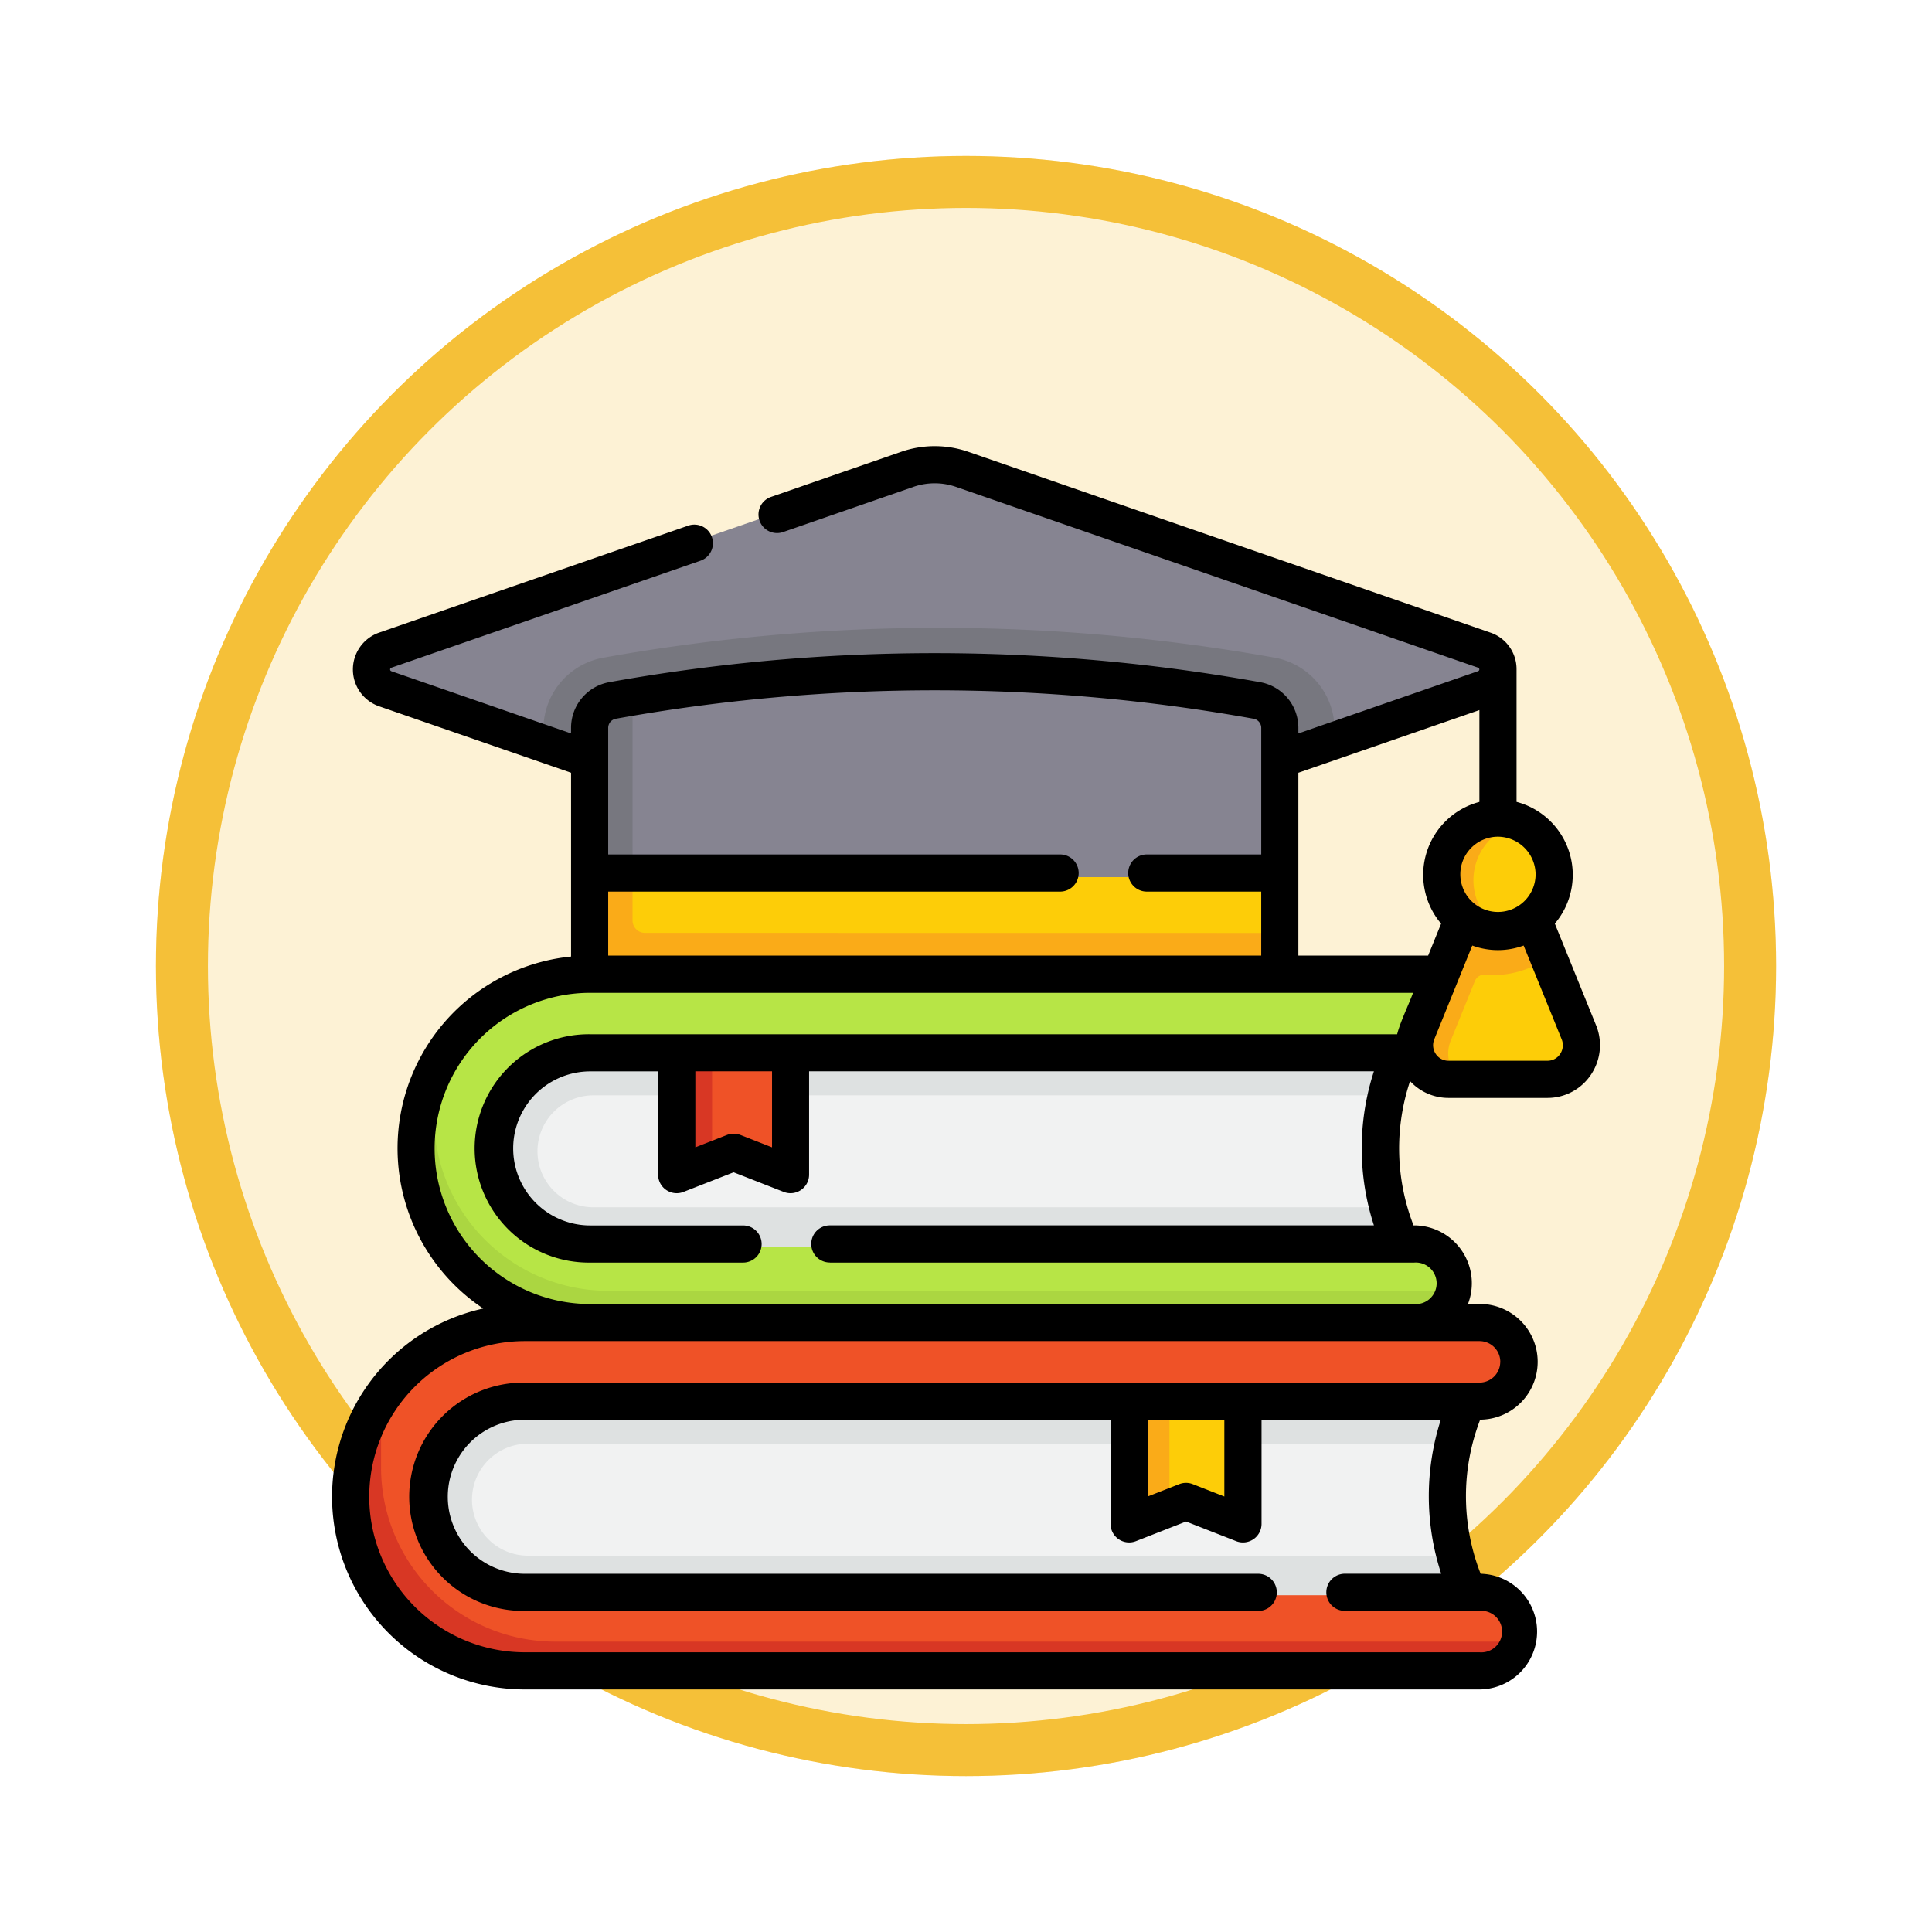 <svg xmlns="http://www.w3.org/2000/svg" xmlns:xlink="http://www.w3.org/1999/xlink" width="111.51" height="111.51" viewBox="0 0 111.51 111.51">
  <defs>
    <filter id="Elipse_11513" x="0" y="0" width="111.51" height="111.51" filterUnits="userSpaceOnUse">
      <feOffset dy="3" input="SourceAlpha"/>
      <feGaussianBlur stdDeviation="3" result="blur"/>
      <feFlood flood-opacity="0.161"/>
      <feComposite operator="in" in2="blur"/>
      <feComposite in="SourceGraphic"/>
    </filter>
  </defs>
  <g id="Grupo_1215783" data-name="Grupo 1215783" transform="translate(-324.401 -1770.104)">
    <g id="Grupo_1213320" data-name="Grupo 1213320" transform="translate(0 -1395.378)">
      <g id="Grupo_1211723" data-name="Grupo 1211723" transform="translate(0 -2059.973)">
        <g id="Grupo_1209508" data-name="Grupo 1209508" transform="translate(-0.691 3363.245)">
          <g id="Grupo_1144092" data-name="Grupo 1144092" transform="translate(334.093 1868.211)">
            <g id="Grupo_1143593" data-name="Grupo 1143593" transform="translate(0 0)">
              <g id="Grupo_1143497" data-name="Grupo 1143497" transform="translate(0 0)">
                <g transform="matrix(1, 0, 0, 1, -9, -6)" filter="url(#Elipse_11513)">
                  <g id="Elipse_11513-2" data-name="Elipse 11513" transform="translate(9 6)" fill="#fdf2d5" stroke="#f5c038" stroke-width="3">
                    <circle cx="46.755" cy="46.755" r="46.755" stroke="none"/>
                    <circle cx="46.755" cy="46.755" r="45.255" fill="none"/>
                  </g>
                </g>
              </g>
            </g>
          </g>
        </g>
      </g>
    </g>
    <g id="educacion_4_" data-name="educacion (4)" transform="translate(343.567 1790.878)">
      <g id="Grupo_1215782" data-name="Grupo 1215782" transform="translate(1.253 5.881)">
        <path id="Trazado_1086786" data-name="Trazado 1086786" d="M109.791,234.22a14.4,14.4,0,0,0-.086,10.664l1.175,2.3h-50.7s-9.439-5.3,0-14.743l50.263-1.036Z" transform="translate(-49.235 -199.943)" fill="#f1f2f2"/>
        <path id="Trazado_1086787" data-name="Trazado 1086787" d="M110.882,247.184h-50.7s-9.439-5.3,0-14.743l50.263-1.036-.652,2.814a13.805,13.805,0,0,0-.716,2.287H63.071a3.231,3.231,0,1,0,0,6.462h46.023a12.412,12.412,0,0,0,.613,1.915Z" transform="translate(-49.238 -199.942)" fill="#dee1e1"/>
        <path id="Trazado_1086788" data-name="Trazado 1086788" d="M94.566,239.015l-46.344-.073c-5.552,0-10.32-3.542-10.32-9.094a12.649,12.649,0,0,1,.189-3.921,10.057,10.057,0,0,1,9.432-6.565H95.066a2.268,2.268,0,1,1,0,4.535H59.084l-3.514.825-3.056-.825H47.522a5.518,5.518,0,0,0,0,11.036H95.066a2.269,2.269,0,0,1,2.252,2.535c-.132,1.127-1.59,1.548-2.752,1.548Z" transform="translate(-33.69 -189.62)" fill="#b7e546"/>
        <path id="Trazado_1086789" data-name="Trazado 1086789" d="M95.057,273.355a2.267,2.267,0,0,1-2.251,2l-23.489,1.408-24.056-1.408a10.058,10.058,0,0,1-9.2-14.121V263.3a10.053,10.053,0,0,0,10.054,10.054Z" transform="translate(-31.429 -225.508)" fill="#abd641"/>
        <path id="Trazado_1086790" data-name="Trazado 1086790" d="M148.15,257.7v-6.611h-4.712l-1.673.168.1,6.157a.286.286,0,0,0,.39.266l1.182-.289,1.323-.518a.285.285,0,0,1,.208,0l2.791,1.093A.286.286,0,0,0,148.15,257.7Z" transform="translate(-122.756 -216.815)" fill="#ef5227"/>
        <path id="Trazado_1086791" data-name="Trazado 1086791" d="M142.328,251.1v6.3l-1.468.575a.286.286,0,0,1-.39-.266V251.1Z" transform="translate(-121.646 -216.818)" fill="#d83724"/>
        <path id="Trazado_1086792" data-name="Trazado 1086792" d="M143.858,173.371v3.223l-.143,1.429a1,1,0,0,1-1,1l-38.092-.143a1,1,0,0,1-1-1l-.286-4.509,19.555-.934Z" transform="translate(-89.819 -149.402)" fill="#fdcd08"/>
        <path id="Trazado_1086793" data-name="Trazado 1086793" d="M438.523,197.8c-.895,2.206-1.8,4.382-2.69,6.587a2,2,0,0,0,1.838,2.763l1.655.143h4.025a2,2,0,0,0,1.838-2.763l-1.866-4.6-1.174-2.131h-3.625Z" transform="translate(-374.664 -171.138)" fill="#fdcd08"/>
        <path id="Trazado_1086794" data-name="Trazado 1086794" d="M439.11,198.481a5.434,5.434,0,0,0,3.358-.813l-1-2.508-1.658.5h0l-2.161-.288c-.273.673-.67,1.629-.943,2.3h0l-1.865,4.6a2,2,0,0,0,1.837,2.763h2.287a2,2,0,0,1-1.837-2.763l1.393-3.434A.578.578,0,0,1,439.11,198.481Z" transform="translate(-373.81 -168.878)" fill="#faab18"/>
        <path id="Trazado_1086795" data-name="Trazado 1086795" d="M453.839,161.123a3.33,3.33,0,0,0-2.228-3.151c-.336-.116-.824.091-1.2.091a2.807,2.807,0,0,0-2.944,3.06,2.908,2.908,0,0,0,3.185,2.943c.375,0,.622.324.958.208a3.33,3.33,0,0,0,2.228-3.151Z" transform="translate(-384.765 -136.974)" fill="#fdcd08"/>
        <path id="Trazado_1086796" data-name="Trazado 1086796" d="M450.247,163.407a3.251,3.251,0,0,1-1.072.18,3.331,3.331,0,0,1,0-6.662,3.252,3.252,0,0,1,1.072.18,3.343,3.343,0,0,0,0,6.3Z" transform="translate(-383.4 -136.107)" fill="#faab18"/>
        <path id="Trazado_1086797" data-name="Trazado 1086797" d="M79.056,24.426,69.628,27.69l-2.573-.264-18.3,7.489a6,6,0,0,1-3.924,0l-18.3-7.2-2.573-.028-9.428-3.264a1.2,1.2,0,0,1,0-2.267L45.19,11.546a4.9,4.9,0,0,1,3.209,0L79.056,22.159A1.2,1.2,0,0,1,79.056,24.426Z" transform="translate(-13.017 -11.277)" fill="#868491"/>
        <path id="Trazado_1086798" data-name="Trazado 1086798" d="M131,84.179v.968l-20.872,7.225a6,6,0,0,1-3.925,0L85.336,85.147v-.968A4.205,4.205,0,0,1,88.8,80.037a109.774,109.774,0,0,1,38.738,0A4.208,4.208,0,0,1,131,84.179Z" transform="translate(-74.392 -68.733)" fill="#77777f"/>
        <path id="Trazado_1086799" data-name="Trazado 1086799" d="M145.572,99.607v8.523H105.479l-.143-8.237a1.635,1.635,0,0,1,1.346-1.609c.408-.073.531-.43.94-.5a107.17,107.17,0,0,1,36.6.212,1.637,1.637,0,0,1,1.346,1.609Z" transform="translate(-91.534 -84.16)" fill="#868491"/>
        <path id="Trazado_1086800" data-name="Trazado 1086800" d="M143.858,176.595v1.572a1,1,0,0,1-1,1H104.337a1,1,0,0,1-1-1v-4.8l1.286-.934,1.286.934v2.508a.715.715,0,0,0,.715.715Z" transform="translate(-89.819 -149.402)" fill="#faab18"/>
        <path id="Trazado_1086801" data-name="Trazado 1086801" d="M105.909,106.6v10.344h-2.573v-8.523a1.635,1.635,0,0,1,1.346-1.609C105.091,106.744,105.5,106.672,105.909,106.6Z" transform="translate(-89.819 -92.98)" fill="#77777f"/>
        <path id="Trazado_1086802" data-name="Trazado 1086802" d="M94.206,392.836a13.448,13.448,0,0,1,0-10.293l.435-1.932H36.2s-6.579,7.153.428,14.159l58.4.438Z" transform="translate(-29.874 -327.822)" fill="#f1f2f2"/>
        <path id="Trazado_1086803" data-name="Trazado 1086803" d="M95.022,395.211l-58.4-.437c-7.008-7.006-.427-14.159-.427-14.159l58.726.108-.715,1.823a13.394,13.394,0,0,0-.639,1.95H39.928a3.231,3.231,0,1,0,0,6.462H93.585a13.556,13.556,0,0,0,.622,1.882Z" transform="translate(-29.874 -327.825)" fill="#dee1e1"/>
        <path id="Trazado_1086804" data-name="Trazado 1086804" d="M77.538,379.639l-52.842-.1c-5.552,0-10.437-3.133-10.437-8.685,0-1.762-.431-4.188.365-5.628a10.051,10.051,0,0,1,8.8-5.195h55.1a2.268,2.268,0,0,1,0,4.535H64.879l-3.567.79-3-.79H23.429a5.518,5.518,0,0,0,0,11.036h55.1a2.27,2.27,0,0,1,2.231,2.677c-.193,1.057-2.111,1.358-3.224,1.358Z" transform="translate(-13.375 -310.185)" fill="#ef5227"/>
        <path id="Trazado_1086805" data-name="Trazado 1086805" d="M76.155,406.18a2.27,2.27,0,0,1-2.231,1.858h-55.1a10.055,10.055,0,0,1-8.481-15.454v3.542A10.053,10.053,0,0,0,20.394,406.18Z" transform="translate(-8.768 -338.085)" fill="#d83724"/>
        <path id="Trazado_1086806" data-name="Trazado 1086806" d="M330.794,398.413v-6.664h-4.426l-1.963.12.105,6.259a.286.286,0,0,0,.39.266l1.468-.4,1.037-.406a.285.285,0,0,1,.208,0l2.791,1.093A.286.286,0,0,0,330.794,398.413Z" transform="translate(-279.29 -337.368)" fill="#fdcd08"/>
        <path id="Trazado_1086807" data-name="Trazado 1086807" d="M325.284,391.745v6.245l-1.754.686a.286.286,0,0,1-.39-.266v-6.665Z" transform="translate(-278.207 -337.365)" fill="#faab18"/>
      </g>
      <path id="Trazado_1086808" data-name="Trazado 1086808" d="M72.954,38.4l-2.379-5.865a4.355,4.355,0,0,0-2.21-7.027c0-.282,0-7.346,0-7.645a2.224,2.224,0,0,0-1.515-2.127L36.712,5.3a5.918,5.918,0,0,0-3.856,0l-7.5,2.6a1.072,1.072,0,1,0,.7,2.026l7.5-2.6a3.764,3.764,0,0,1,2.453,0L66.148,17.763a.107.107,0,0,1,0,.2L55.773,21.558v-.321A2.677,2.677,0,0,0,53.567,18.6,106.057,106.057,0,0,0,16,18.6a2.677,2.677,0,0,0-2.206,2.637v.321L3.419,17.966a.107.107,0,0,1,0-.2l17.82-6.169a1.072,1.072,0,1,0-.7-2.026L2.718,15.738a2.251,2.251,0,0,0,0,4.255l11.076,3.834V34.436A11.121,11.121,0,0,0,8.724,54.75a11.124,11.124,0,0,0,2.4,21.986h55.1a3.339,3.339,0,0,0,.068-6.677,12.281,12.281,0,0,1-.026-8.894,3.339,3.339,0,0,0-.042-6.678h-.662a3.338,3.338,0,0,0-3.117-4.535H62.42a12.273,12.273,0,0,1-.2-8.328,3.011,3.011,0,0,0,2.213.971h5.723a3.015,3.015,0,0,0,2.5-1.336,3.051,3.051,0,0,0,.3-2.856Zm-3.49-8.682a2.172,2.172,0,1,1-2.172-2.2A2.189,2.189,0,0,1,69.464,29.721ZM66.221,20.21v5.3a4.355,4.355,0,0,0-2.21,7.027l-.748,1.843H55.773V23.827Zm-49.842.5a103.94,103.94,0,0,1,36.81,0,.535.535,0,0,1,.441.527v7.306H47.024a1.072,1.072,0,1,0,0,2.144h6.605V34.38H15.938V30.687H42.021a1.072,1.072,0,1,0,0-2.144H15.938V21.237a.535.535,0,0,1,.441-.527ZM67.424,57.826a1.2,1.2,0,0,1-1.2,1.2h-55.1a6.59,6.59,0,1,0,0,13.179H53.456a1.072,1.072,0,1,0,0-2.144H11.125a4.446,4.446,0,1,1,0-8.892H44.933v6.009a1.072,1.072,0,0,0,1.463,1l2.894-1.133,2.894,1.133a1.072,1.072,0,0,0,1.463-1V61.165H63.995a14.388,14.388,0,0,0,.021,8.892H58.458a1.072,1.072,0,1,0,0,2.144h7.769a1.2,1.2,0,1,1,0,2.391h-55.1a8.981,8.981,0,0,1,0-17.962h55.1a1.2,1.2,0,0,1,1.2,1.2Zm-20.347,3.34H51.5V65.6l-1.822-.714a1.071,1.071,0,0,0-.782,0l-1.822.714ZM28.729,52.1h33.72a1.2,1.2,0,1,1,0,2.391H14.9a8.981,8.981,0,0,1,0-17.962H62.393c-.265.711-.754,1.719-.919,2.391H14.9a6.59,6.59,0,1,0,0,13.179h8.822a1.072,1.072,0,1,0,0-2.144H14.9a4.446,4.446,0,1,1,0-8.892h3.919v5.958a1.072,1.072,0,0,0,1.463,1l2.894-1.133,2.894,1.133a1.072,1.072,0,0,0,1.463-1V41.059h32.6a14.389,14.389,0,0,0,0,8.892H28.729a1.072,1.072,0,0,0,0,2.144ZM20.968,41.06h4.426v4.387l-1.822-.714a1.071,1.071,0,0,0-.782,0l-1.822.714Zm49.912-1a.869.869,0,0,1-.725.389H64.431a.869.869,0,0,1-.725-.389.9.9,0,0,1-.088-.852L65.81,33.8a4.291,4.291,0,0,0,2.964,0l2.193,5.406A.9.9,0,0,1,70.879,40.061Z"/>
    </g>
  </g>
</svg>
